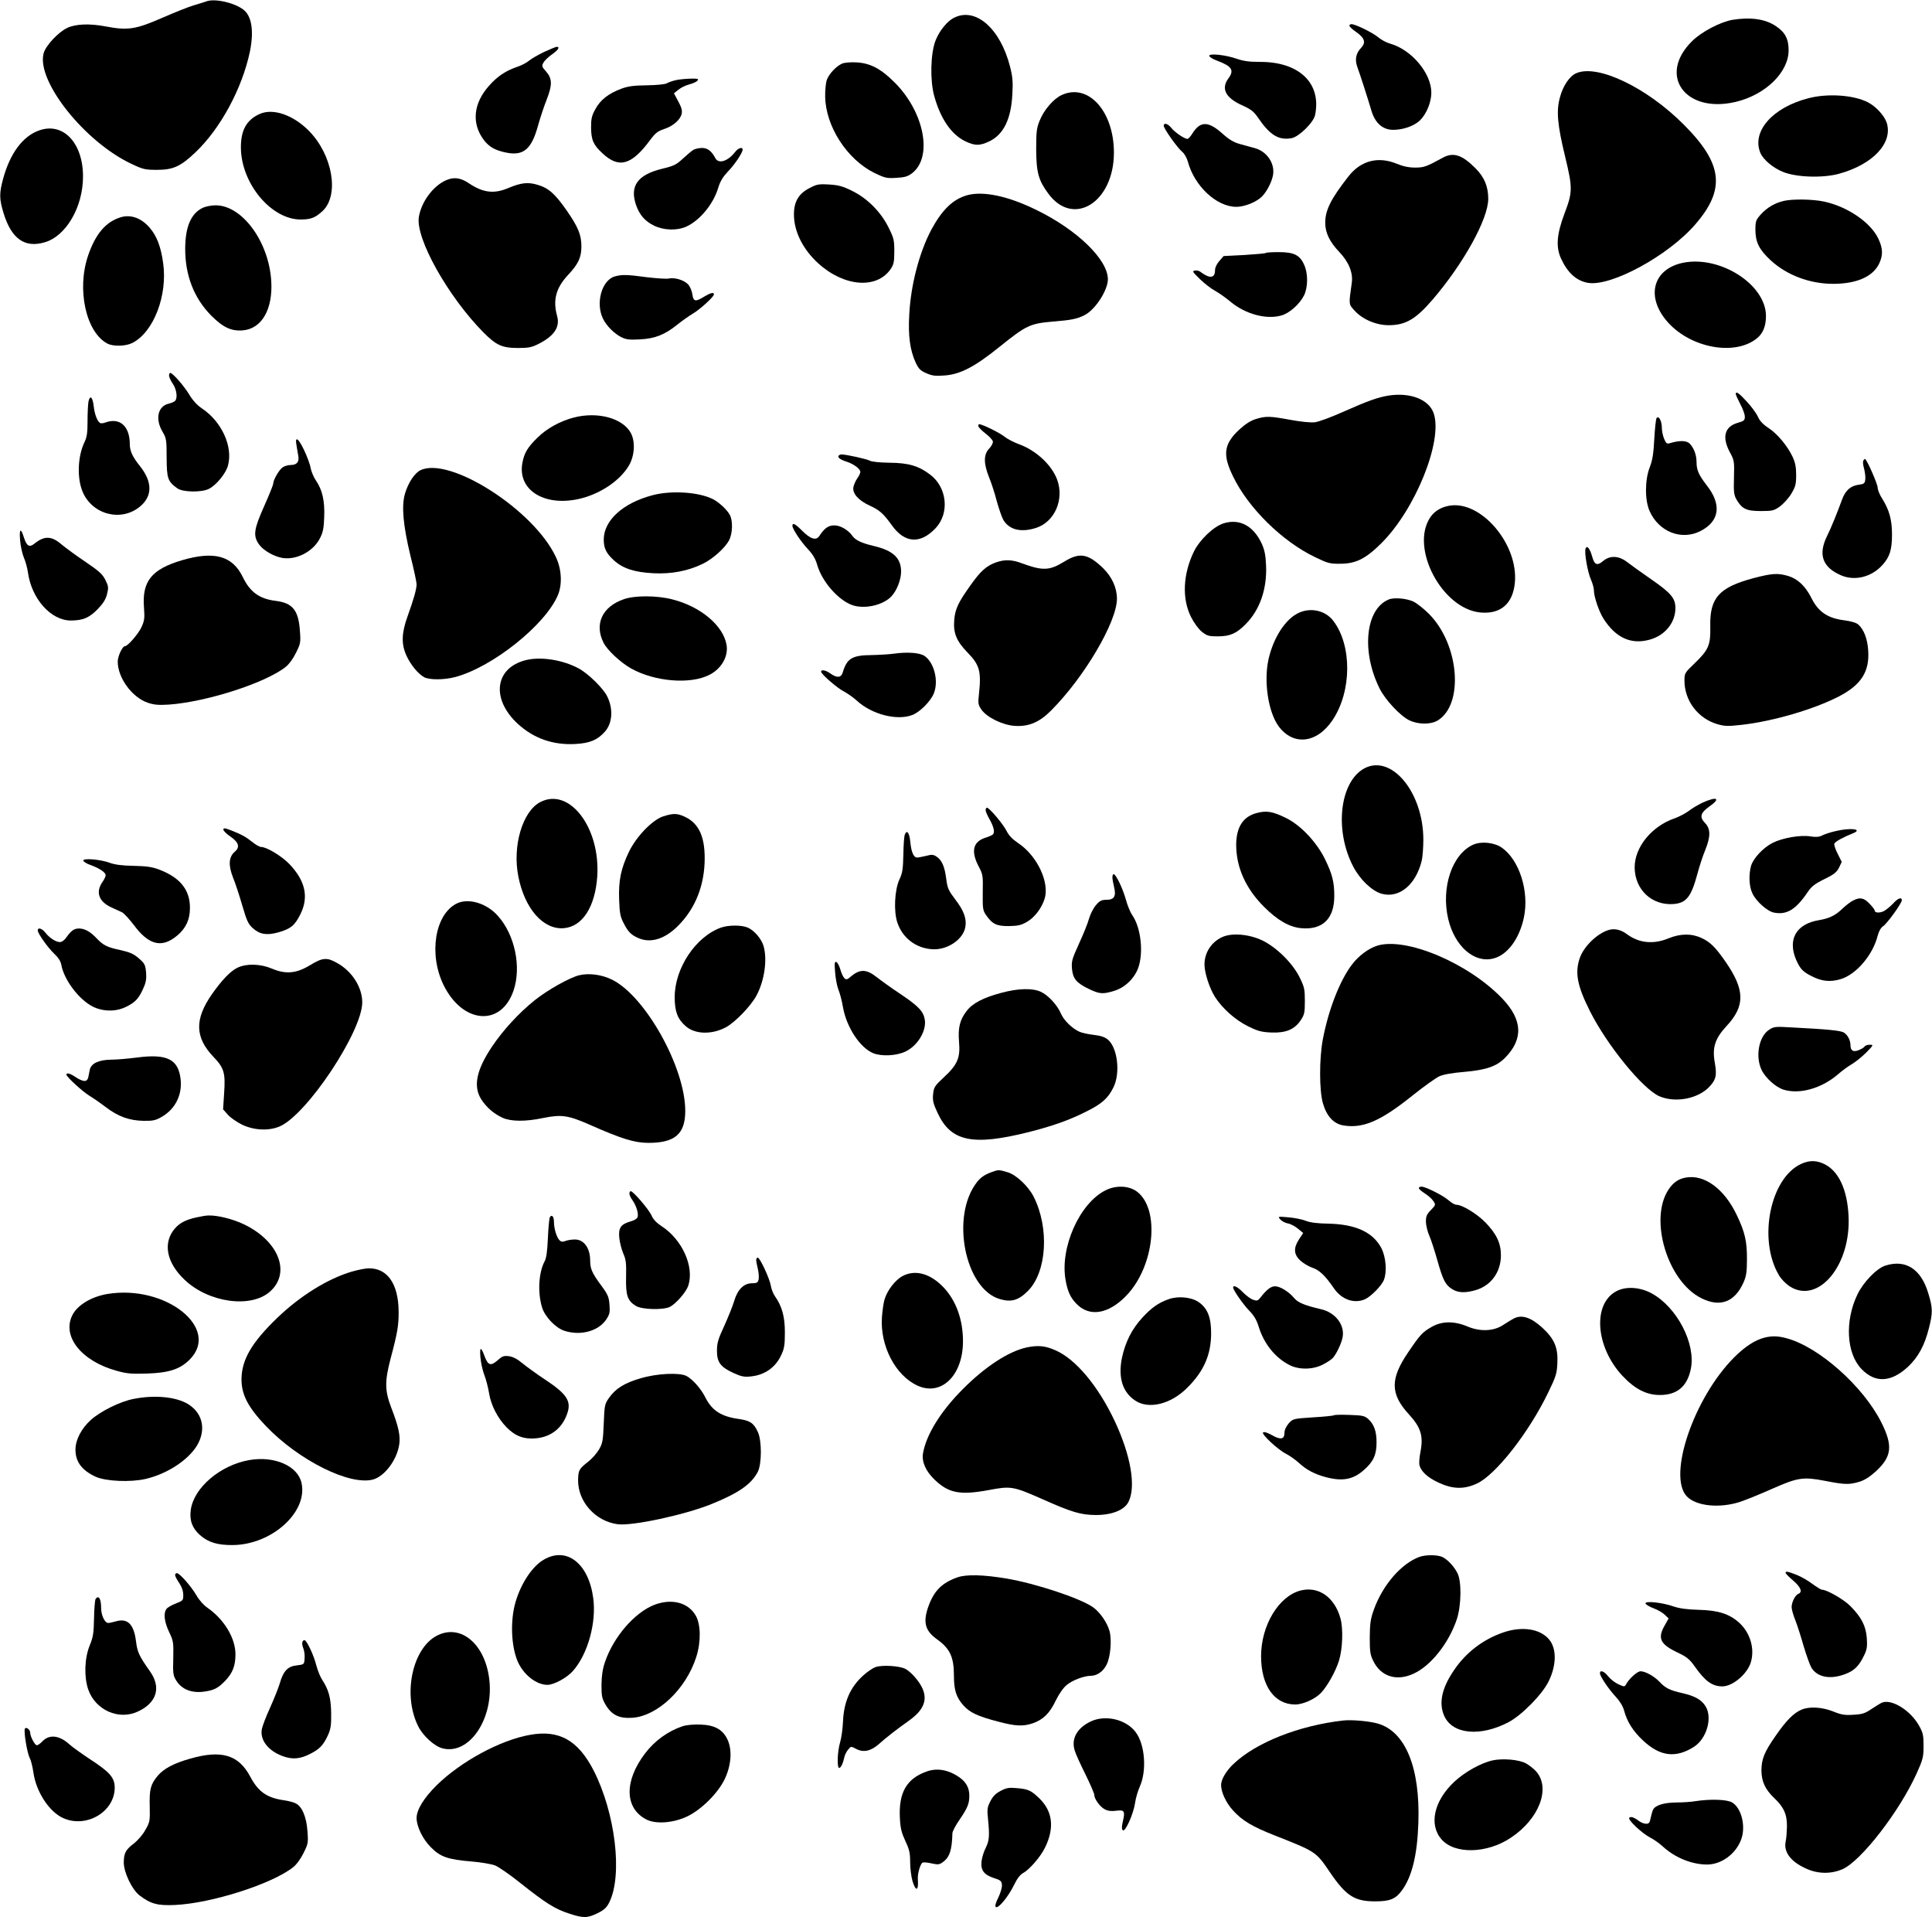 <svg xmlns="http://www.w3.org/2000/svg" version="1.0" width="1280pt" height="1270pt" viewBox="0 0 1280 1270" preserveAspectRatio="xMidYMid meet">
  <g transform="translate(0,1270) scale(0.1,-0.1)" fill="#000000" stroke="none">
  <path d="M1365 12690 c-11 -4 -47 -15 -80 -25 -33 -9 -127 -47 -210 -83 -176 -77 -228 -85 -375 -57 -105 20 -198 17 -255 -10 -60 -29 -142 -117 -156 -168 -49 -183 271 -586 581 -732 78 -37 92 -40 170 -40 107 0 156 22 255 116 166 158 308 421 360 664 27 130 15 228 -34 274 -54 50 -199 85 -256 61z"/>
  <path d="M6322 12583 c-46 -22 -98 -86 -124 -152 -33 -85 -37 -262 -9 -365 41 -150 112 -255 203 -300 66 -33 101 -33 167 0 91 46 140 147 148 309 5 81 2 116 -15 183 -64 252 -227 396 -370 325z"/>
  <path d="M11480 12569 c-82 -14 -206 -79 -269 -141 -230 -226 -47 -482 288 -403 198 47 351 196 351 342 0 75 -23 119 -83 159 -69 48 -168 62 -287 43z"/>
  <path d="M8940 12530 c0 -6 20 -25 45 -42 58 -41 66 -70 31 -107 -33 -35 -41 -76 -23 -126 18 -48 69 -207 93 -288 24 -82 75 -127 144 -127 66 0 138 25 177 62 43 41 76 121 76 184 0 129 -131 285 -273 325 -25 7 -60 26 -79 42 -35 30 -151 87 -177 87 -8 0 -14 -5 -14 -10z"/>
  <path d="M3605 12356 c-38 -18 -83 -44 -100 -58 -16 -14 -52 -32 -79 -41 -76 -26 -130 -62 -185 -124 -106 -118 -118 -251 -35 -361 35 -45 73 -67 144 -82 117 -25 171 20 214 176 15 54 41 132 57 172 39 98 38 141 -2 187 -29 32 -31 38 -19 59 6 13 32 38 56 55 43 30 56 51 32 51 -7 -1 -44 -16 -83 -34z"/>
  <path d="M8012 12329 c3 -8 26 -22 52 -31 98 -37 115 -63 74 -118 -49 -67 -19 -127 88 -176 61 -27 80 -42 107 -81 80 -118 138 -154 225 -138 48 9 146 105 155 154 43 211 -107 353 -368 351 -67 0 -105 5 -149 20 -76 27 -191 39 -184 19z"/>
  <path d="M5580 12279 c-39 -16 -88 -69 -102 -108 -7 -20 -12 -70 -11 -111 3 -196 144 -415 325 -505 71 -34 82 -37 146 -33 56 3 76 9 104 30 139 106 83 402 -112 599 -94 95 -166 132 -260 136 -36 2 -76 -2 -90 -8z"/>
  <path d="M10443 12215 c-44 -19 -88 -83 -108 -160 -25 -90 -17 -181 35 -395 50 -207 49 -233 -5 -375 -51 -135 -58 -221 -23 -297 43 -94 101 -147 176 -161 151 -29 534 178 714 387 202 233 182 402 -77 661 -245 246 -571 402 -712 340z"/>
  <path d="M4477 12169 c-21 -5 -48 -14 -60 -21 -13 -7 -67 -12 -132 -13 -85 -1 -123 -6 -167 -22 -86 -32 -140 -74 -173 -135 -25 -45 -29 -64 -29 -123 1 -83 15 -115 77 -172 108 -100 191 -77 314 89 34 46 50 59 92 73 59 19 107 60 117 100 5 22 0 42 -22 83 l-29 54 30 24 c17 14 49 29 72 35 23 6 48 17 54 25 10 12 2 14 -47 13 -33 -1 -76 -5 -97 -10z"/>
  <path d="M7035 12071 c-54 -24 -119 -99 -147 -170 -20 -49 -23 -73 -23 -191 1 -152 15 -204 80 -292 166 -226 435 -58 435 271 0 274 -170 462 -345 382z"/>
  <path d="M11980 12049 c-237 -61 -376 -220 -317 -362 20 -46 86 -101 153 -127 89 -35 263 -40 368 -11 225 62 358 204 316 338 -15 46 -71 108 -124 135 -94 49 -268 61 -396 27z"/>
  <path d="M1720 11945 c-86 -39 -124 -106 -124 -220 0 -239 201 -481 399 -479 67 1 94 12 143 57 111 106 66 370 -91 530 -105 106 -238 152 -327 112z"/>
  <path d="M7710 11867 c0 -19 93 -150 124 -174 13 -11 29 -39 36 -64 43 -161 190 -299 321 -299 47 0 114 24 156 56 36 27 76 98 87 153 14 78 -40 158 -121 180 -21 6 -64 17 -95 26 -44 12 -73 29 -119 70 -94 84 -147 84 -199 1 -12 -20 -27 -36 -33 -36 -20 0 -84 44 -107 73 -23 29 -50 36 -50 14z"/>
  <path d="M259 11836 c-108 -38 -192 -151 -238 -319 -27 -99 -26 -134 3 -230 52 -169 140 -231 272 -192 142 41 254 234 254 436 0 223 -132 362 -291 305z"/>
  <path d="M4595 11708 c-11 -6 -42 -32 -70 -58 -44 -41 -60 -49 -139 -68 -163 -40 -216 -115 -171 -243 23 -63 58 -104 117 -133 65 -32 152 -35 215 -7 90 41 180 150 212 259 13 42 31 71 63 105 45 46 98 125 98 146 0 20 -29 11 -50 -16 -48 -62 -110 -81 -131 -40 -24 46 -51 67 -88 67 -20 0 -45 -6 -56 -12z"/>
  <path d="M9560 11656 c-110 -60 -125 -66 -185 -66 -41 0 -79 8 -120 25 -124 51 -238 22 -320 -82 -117 -149 -155 -225 -155 -308 0 -67 29 -127 94 -195 62 -65 91 -137 82 -203 -21 -147 -21 -141 18 -184 52 -58 143 -97 226 -97 112 0 179 39 291 169 206 240 369 535 369 668 0 82 -26 144 -85 203 -89 89 -146 107 -215 70z"/>
  <path d="M2955 11506 c-86 -38 -163 -142 -180 -243 -23 -142 193 -527 428 -765 84 -84 123 -103 227 -103 74 0 92 4 140 28 103 53 141 111 121 184 -29 105 -8 185 71 270 71 76 90 118 90 193 -1 76 -21 125 -97 235 -78 112 -121 150 -194 171 -63 19 -108 14 -192 -21 -96 -41 -169 -32 -264 32 -54 36 -98 42 -150 19z"/>
  <path d="M5361 11453 c-70 -36 -101 -90 -101 -173 0 -113 59 -232 163 -326 171 -154 386 -170 478 -36 20 30 24 47 24 117 0 74 -3 88 -38 158 -51 103 -140 193 -242 243 -63 31 -89 38 -153 42 -70 4 -82 1 -131 -25z"/>
  <path d="M6408 11407 c-95 -27 -165 -95 -237 -227 -80 -151 -137 -366 -147 -565 -8 -138 5 -233 41 -313 21 -45 31 -56 72 -74 39 -17 59 -20 122 -15 105 8 200 58 366 192 174 140 200 152 350 165 126 10 162 18 211 43 71 36 154 165 154 237 0 131 -205 329 -475 460 -187 92 -352 126 -457 97z"/>
  <path d="M11817 11369 c-59 -14 -110 -44 -150 -88 -34 -38 -37 -46 -37 -103 0 -81 25 -132 101 -202 106 -98 258 -156 414 -156 153 0 260 46 303 130 28 57 28 102 -3 168 -50 108 -205 214 -361 247 -76 16 -208 18 -267 4z"/>
  <path d="M1342 11323 c-77 -38 -114 -125 -115 -268 -1 -178 58 -330 173 -446 79 -79 134 -104 211 -97 125 12 198 142 186 329 -17 261 -194 500 -369 499 -29 0 -68 -8 -86 -17z"/>
  <path d="M800 11261 c-99 -30 -167 -110 -216 -253 -77 -224 -15 -509 128 -584 39 -20 122 -18 166 5 140 72 233 314 203 528 -15 109 -42 179 -88 233 -56 66 -126 91 -193 71z"/>
  <path d="M8388 11025 c-3 -4 -68 -9 -143 -14 l-138 -7 -28 -32 c-17 -19 -29 -44 -29 -60 0 -39 -16 -53 -49 -41 -14 6 -33 17 -43 25 -9 9 -27 14 -40 12 -21 -3 -19 -7 32 -57 30 -29 75 -64 100 -77 25 -14 71 -46 103 -73 97 -81 235 -119 335 -91 54 14 123 76 152 134 26 55 27 145 0 203 -28 63 -67 83 -166 83 -44 0 -83 -2 -86 -5z"/>
  <path d="M11153 10960 c-205 -41 -253 -230 -100 -398 153 -167 436 -219 582 -107 44 33 65 82 65 152 0 207 -301 401 -547 353z"/>
  <path d="M4073 10869 c-87 -25 -129 -179 -77 -282 23 -46 72 -95 118 -119 33 -17 54 -20 125 -16 101 5 166 31 250 99 30 24 74 55 97 69 48 27 144 114 144 130 0 16 -22 11 -65 -15 -58 -36 -71 -33 -78 16 -3 23 -16 52 -28 65 -27 29 -89 48 -129 39 -15 -3 -81 1 -146 9 -132 18 -164 18 -211 5z"/>
  <path d="M1120 10212 c0 -9 11 -34 25 -54 27 -40 33 -99 13 -115 -7 -6 -25 -13 -41 -17 -72 -17 -90 -102 -40 -186 25 -42 27 -53 27 -172 1 -138 7 -156 70 -202 36 -27 164 -29 212 -3 48 25 110 101 124 152 35 125 -40 291 -171 379 -33 22 -62 54 -85 92 -34 57 -110 144 -126 144 -4 0 -8 -8 -8 -18z"/>
  <path d="M11500 10090 c0 -6 14 -36 30 -67 17 -31 30 -68 30 -83 0 -24 -6 -29 -45 -40 -89 -25 -108 -94 -55 -194 30 -55 31 -61 28 -169 -3 -97 0 -116 17 -146 36 -62 66 -76 160 -76 77 0 87 2 127 30 23 17 58 55 76 85 28 47 32 63 32 125 0 52 -6 82 -24 120 -34 72 -99 150 -159 190 -37 24 -59 48 -71 76 -10 22 -43 67 -73 99 -53 58 -73 71 -73 50z"/>
  <path d="M9200 10080 c-72 -12 -135 -34 -304 -109 -76 -34 -159 -65 -185 -68 -27 -3 -92 3 -161 16 -137 25 -161 26 -228 6 -36 -11 -69 -32 -111 -70 -103 -96 -113 -166 -41 -312 100 -207 324 -428 540 -532 87 -42 100 -46 170 -45 102 0 168 33 270 134 226 223 410 678 349 861 -31 93 -154 141 -299 119z"/>
  <path d="M586 10039 c-3 -17 -6 -75 -6 -128 0 -77 -4 -106 -20 -139 -46 -95 -51 -243 -11 -333 66 -150 257 -197 380 -93 82 69 81 163 -2 267 -48 59 -67 100 -67 144 0 121 -67 180 -163 144 -13 -5 -28 -6 -34 -3 -19 13 -36 57 -42 111 -7 62 -25 78 -35 30z"/>
  <path d="M3800 9934 c-90 -24 -178 -72 -239 -133 -65 -63 -88 -101 -100 -167 -33 -176 139 -289 369 -240 140 30 276 119 337 223 37 63 43 154 14 212 -52 101 -221 147 -381 105z"/>
  <path d="M10975 9930 c-5 -8 -11 -70 -15 -139 -5 -96 -12 -140 -30 -186 -33 -85 -33 -219 -1 -290 61 -138 212 -197 338 -132 126 65 141 175 40 303 -53 69 -67 100 -67 155 0 48 -20 97 -48 123 -22 19 -68 19 -130 0 -19 -5 -24 -1 -37 30 -8 19 -15 53 -15 74 0 45 -22 83 -35 62z"/>
  <path d="M6482 9876 c2 -7 23 -29 48 -48 25 -19 46 -42 48 -52 2 -10 -9 -31 -25 -48 -37 -39 -37 -98 0 -190 15 -36 38 -107 51 -158 14 -50 33 -105 43 -123 39 -67 119 -86 219 -53 121 40 185 186 139 316 -35 98 -138 195 -252 237 -36 13 -80 36 -97 50 -30 25 -147 83 -168 83 -5 0 -8 -6 -6 -14z"/>
  <path d="M1964 9753 c3 -21 9 -53 12 -71 8 -41 -9 -62 -50 -62 -17 0 -42 -7 -54 -16 -23 -16 -62 -83 -62 -108 0 -8 -27 -75 -60 -149 -66 -148 -73 -191 -40 -244 23 -39 84 -79 144 -95 97 -26 220 34 267 129 19 37 25 68 27 140 4 105 -12 177 -54 239 -15 21 -31 59 -36 84 -4 25 -24 78 -43 118 -38 80 -62 96 -51 35z"/>
  <path d="M5556 9681 c-8 -12 12 -26 56 -40 45 -15 88 -47 88 -67 0 -8 -9 -27 -20 -42 -11 -15 -22 -41 -26 -58 -8 -42 33 -89 110 -124 62 -28 89 -52 143 -127 86 -122 190 -129 292 -21 93 99 76 269 -36 354 -76 58 -144 78 -268 79 -67 1 -119 6 -133 14 -21 11 -156 41 -187 41 -8 0 -16 -4 -19 -9z"/>
  <path d="M12345 9649 c-4 -6 -2 -30 5 -53 6 -23 10 -56 8 -72 -3 -26 -8 -30 -45 -35 -53 -7 -87 -38 -109 -98 -28 -78 -75 -194 -99 -241 -61 -123 -31 -208 93 -261 91 -39 202 -11 273 68 49 54 64 101 64 203 0 96 -18 163 -65 237 -17 26 -30 59 -30 73 0 24 -73 190 -84 190 -3 0 -8 -5 -11 -11z"/>
  <path d="M2785 9585 c-39 -19 -81 -84 -102 -155 -24 -82 -12 -211 36 -410 23 -91 41 -176 41 -190 0 -32 -19 -99 -60 -213 -40 -111 -42 -184 -7 -260 28 -61 78 -122 118 -143 36 -18 129 -18 203 1 248 65 601 347 683 545 29 71 24 170 -14 250 -145 312 -705 670 -898 575z"/>
  <path d="M4324 9420 c-196 -51 -324 -167 -324 -294 0 -58 17 -92 68 -138 59 -54 138 -79 262 -85 118 -6 230 15 327 63 66 32 148 106 173 155 24 45 26 128 6 167 -18 35 -72 85 -113 106 -93 47 -275 59 -399 26z"/>
  <path d="M9600 9350 c-55 -10 -98 -37 -125 -78 -134 -203 80 -606 334 -629 132 -12 213 57 227 194 27 257 -225 552 -436 513z"/>
  <path d="M8108 9234 c-66 -20 -159 -108 -198 -187 -73 -151 -80 -313 -19 -434 21 -41 49 -79 72 -98 35 -27 46 -30 105 -30 81 0 125 19 186 82 93 94 141 232 134 388 -3 70 -10 102 -29 145 -55 117 -146 166 -251 134z"/>
  <path d="M5250 9217 c0 -21 58 -108 105 -157 30 -32 48 -62 59 -101 32 -112 141 -236 235 -268 83 -27 203 1 258 60 35 38 63 110 63 163 0 90 -53 140 -183 170 -79 19 -120 38 -140 67 -28 39 -79 69 -119 69 -40 0 -65 -18 -99 -69 -21 -34 -60 -22 -116 35 -45 45 -63 54 -63 31z"/>
  <path d="M133 9123 c3 -40 15 -92 25 -116 11 -25 23 -69 27 -98 24 -175 152 -319 284 -319 80 0 122 18 177 74 37 38 54 65 63 100 11 44 10 53 -11 95 -19 38 -41 58 -134 121 -61 41 -130 92 -154 112 -68 59 -115 61 -182 7 -33 -27 -51 -16 -69 39 -21 68 -32 62 -26 -15z"/>
  <path d="M10505 9067 c-10 -24 13 -155 35 -205 11 -25 20 -57 20 -72 0 -42 33 -139 63 -187 82 -129 185 -175 310 -139 100 29 167 113 167 208 0 66 -29 100 -162 192 -65 45 -136 96 -159 114 -55 42 -113 44 -158 6 -39 -33 -57 -26 -72 28 -15 54 -35 79 -44 55z"/>
  <path d="M1205 8989 c-201 -60 -265 -139 -251 -314 5 -71 3 -86 -17 -130 -22 -46 -91 -125 -109 -125 -17 0 -48 -67 -48 -102 0 -108 95 -238 200 -273 42 -14 71 -16 139 -12 250 18 639 143 773 249 22 17 50 55 69 94 30 60 32 69 26 144 -9 138 -48 186 -160 200 -108 13 -170 58 -218 157 -69 142 -189 175 -404 112z"/>
  <path d="M7051 8980 c-98 -60 -142 -62 -281 -11 -66 25 -113 26 -171 6 -64 -23 -102 -57 -168 -150 -83 -116 -103 -159 -109 -232 -7 -87 15 -140 89 -216 79 -81 91 -124 75 -272 -7 -64 -6 -73 16 -105 35 -51 141 -103 221 -108 93 -6 164 24 241 102 219 219 436 587 436 740 0 73 -33 145 -92 203 -100 96 -155 106 -257 43z"/>
  <path d="M11619 8871 c-229 -61 -292 -130 -288 -319 3 -124 -11 -156 -101 -243 -68 -65 -70 -68 -70 -117 0 -133 89 -251 219 -289 49 -14 70 -14 161 -4 209 24 476 102 643 188 149 77 205 166 194 308 -5 75 -29 136 -65 168 -13 12 -47 22 -91 28 -112 14 -174 55 -221 150 -39 77 -91 126 -153 144 -69 20 -105 18 -228 -14z"/>
  <path d="M4133 8731 c-143 -49 -197 -165 -134 -289 25 -49 112 -130 181 -169 156 -88 393 -108 520 -43 81 41 128 125 113 202 -24 127 -173 251 -359 298 -101 26 -248 27 -321 1z"/>
  <path d="M9200 8729 c-154 -64 -182 -346 -59 -591 37 -74 137 -181 196 -209 58 -28 138 -29 185 -3 179 104 147 507 -56 709 -34 34 -79 69 -101 80 -47 22 -130 29 -165 14z"/>
  <path d="M8605 8641 c-88 -40 -169 -165 -201 -309 -32 -146 -2 -346 66 -441 97 -133 255 -116 359 40 127 190 129 493 5 656 -52 69 -148 91 -229 54z"/>
  <path d="M5920 8370 c-30 -4 -95 -8 -145 -9 -130 -1 -164 -22 -192 -116 -11 -35 -38 -37 -83 -5 -29 21 -60 27 -60 11 0 -16 107 -109 151 -131 24 -13 63 -40 87 -62 98 -90 265 -133 366 -94 50 19 120 89 142 141 34 81 5 203 -59 249 -31 23 -116 29 -207 16z"/>
  <path d="M3478 8326 c-201 -54 -224 -257 -48 -420 106 -97 233 -142 381 -134 97 5 148 27 197 82 49 56 56 148 16 231 -24 53 -127 154 -191 188 -108 58 -256 80 -355 53z"/>
  <path d="M9040 7611 c-164 -88 -201 -410 -74 -652 46 -87 124 -161 188 -179 117 -32 228 61 266 222 5 24 10 84 10 134 1 314 -210 570 -390 475z"/>
  <path d="M3579 7387 c-117 -61 -185 -290 -145 -492 42 -214 165 -354 301 -343 124 10 208 141 222 343 21 324 -185 593 -378 492z"/>
  <path d="M11281 7384 c-30 -14 -72 -39 -92 -55 -21 -16 -63 -38 -93 -49 -153 -52 -266 -191 -266 -325 1 -148 114 -254 258 -243 85 7 117 48 158 201 13 49 36 119 51 155 37 91 37 142 -1 181 -38 39 -30 67 29 109 77 54 52 69 -44 26z"/>
  <path d="M6530 7334 c0 -8 11 -34 24 -57 31 -54 39 -92 23 -105 -6 -5 -29 -15 -49 -21 -83 -27 -97 -91 -42 -194 26 -49 27 -59 25 -168 -1 -105 0 -118 21 -149 42 -61 71 -75 153 -74 60 1 81 6 119 28 50 29 96 89 116 150 36 109 -48 288 -175 372 -37 25 -61 50 -75 78 -21 44 -115 156 -131 156 -5 0 -9 -7 -9 -16z"/>
  <path d="M8327 7315 c-91 -23 -136 -93 -137 -210 0 -150 63 -290 184 -411 90 -90 167 -134 246 -142 142 -13 220 62 220 213 0 93 -13 144 -61 243 -56 115 -164 229 -263 276 -85 41 -125 48 -189 31z"/>
  <path d="M4395 7293 c-71 -22 -178 -132 -228 -235 -53 -110 -70 -191 -65 -318 3 -89 8 -113 30 -155 30 -59 51 -79 101 -100 75 -31 160 -8 242 66 118 109 185 257 193 430 7 169 -34 265 -133 310 -48 22 -74 23 -140 2z"/>
  <path d="M1480 7205 c0 -8 20 -28 45 -45 57 -39 67 -71 30 -102 -40 -35 -43 -89 -11 -171 15 -36 42 -119 61 -184 29 -100 39 -123 69 -150 46 -42 92 -50 169 -29 82 23 110 46 146 118 58 114 35 222 -70 333 -50 53 -152 115 -189 115 -10 0 -35 14 -56 31 -45 36 -72 51 -143 79 -42 16 -51 17 -51 5z"/>
  <path d="M12157 7194 c-31 -7 -70 -20 -85 -28 -20 -10 -41 -12 -77 -6 -66 11 -186 -10 -251 -43 -63 -32 -129 -103 -143 -153 -16 -58 -13 -134 8 -179 24 -54 100 -122 145 -130 84 -16 144 20 223 137 25 37 47 54 110 85 64 31 81 45 97 76 l18 38 -27 54 c-15 29 -25 60 -22 67 5 13 59 43 120 67 75 29 -11 41 -116 15z"/>
  <path d="M5995 7173 c-5 -10 -9 -70 -10 -133 -2 -96 -6 -123 -26 -165 -32 -69 -39 -211 -14 -285 33 -100 119 -168 225 -177 102 -10 213 63 226 149 9 53 -11 108 -67 180 -45 60 -52 74 -60 137 -10 81 -29 124 -64 147 -21 14 -32 15 -69 5 -25 -6 -52 -11 -60 -11 -23 0 -39 37 -45 104 -6 60 -22 82 -36 49z"/>
  <path d="M9760 7105 c-140 -63 -214 -285 -165 -493 43 -180 172 -293 298 -261 94 23 173 130 203 271 37 173 -30 383 -147 464 -50 34 -135 43 -189 19z"/>
  <path d="M552 6999 c2 -7 24 -21 49 -29 58 -21 99 -49 99 -67 0 -8 -9 -28 -20 -43 -48 -68 -27 -131 57 -170 26 -12 59 -27 72 -33 13 -7 49 -46 80 -87 91 -122 173 -148 264 -83 64 45 98 101 104 170 12 135 -52 226 -202 283 -47 18 -84 23 -170 25 -75 1 -124 8 -155 19 -62 24 -184 34 -178 15z"/>
  <path d="M7370 6889 c0 -11 5 -40 11 -64 15 -61 1 -85 -50 -85 -32 0 -45 -6 -69 -34 -17 -19 -38 -60 -47 -91 -8 -31 -39 -106 -67 -167 -45 -99 -50 -115 -46 -164 6 -67 30 -95 113 -135 69 -33 91 -35 164 -13 72 21 134 80 161 150 38 102 19 271 -39 353 -12 17 -31 63 -42 103 -21 75 -66 168 -81 168 -4 0 -8 -9 -8 -21z"/>
  <path d="M12275 6734 c-16 -8 -48 -33 -70 -54 -44 -43 -87 -64 -155 -75 -150 -25 -209 -128 -149 -265 26 -58 44 -77 102 -106 66 -34 122 -40 190 -20 104 30 215 160 247 288 8 30 21 53 36 63 27 18 124 152 124 172 0 23 -26 14 -58 -22 -18 -19 -45 -41 -61 -50 -29 -14 -61 -12 -61 5 0 5 -15 25 -34 44 -37 40 -64 45 -111 20z"/>
  <path d="M3025 6715 c-144 -73 -186 -336 -86 -540 127 -258 383 -277 464 -34 52 155 8 366 -103 491 -75 86 -197 122 -275 83z"/>
  <path d="M4777 6556 c-168 -60 -307 -269 -307 -461 0 -95 19 -145 73 -192 62 -55 174 -57 267 -7 62 34 165 141 202 210 52 97 73 236 47 327 -13 47 -63 106 -106 123 -41 18 -127 17 -176 0z"/>
  <path d="M250 6537 c0 -20 67 -114 110 -155 26 -24 42 -49 46 -72 18 -100 116 -230 208 -277 67 -34 152 -35 217 -4 63 30 87 55 116 119 20 43 24 65 21 110 -5 51 -9 60 -47 93 -34 30 -58 41 -119 55 -94 20 -117 32 -162 79 -42 45 -80 65 -117 65 -33 -1 -50 -13 -82 -57 -13 -20 -31 -33 -44 -33 -27 0 -69 27 -97 63 -22 28 -50 36 -50 14z"/>
  <path d="M10658 6540 c-77 -23 -166 -110 -192 -187 -33 -97 -16 -184 68 -351 115 -228 349 -514 459 -563 109 -47 263 -16 337 68 40 45 45 72 31 154 -18 100 1 160 78 243 124 133 122 240 -7 426 -66 95 -101 130 -157 156 -67 32 -141 31 -220 -1 -101 -42 -197 -32 -277 28 -39 29 -82 39 -120 27z"/>
  <path d="M8095 6492 c-71 -34 -115 -103 -115 -181 0 -54 33 -157 70 -215 49 -76 134 -152 219 -194 63 -31 87 -38 153 -41 97 -4 155 20 196 82 24 36 27 50 27 126 0 78 -3 93 -34 156 -46 94 -151 198 -246 245 -89 43 -205 53 -270 22z"/>
  <path d="M9124 6436 c-57 -18 -123 -67 -166 -124 -81 -105 -157 -301 -194 -497 -24 -127 -24 -339 1 -424 25 -86 72 -136 138 -146 130 -20 244 30 452 196 77 62 159 120 181 130 26 12 88 23 164 29 146 13 213 36 269 91 125 125 119 254 -16 395 -226 236 -639 409 -829 350z"/>
  <path d="M2056 6308 c-92 -56 -162 -63 -254 -24 -76 32 -167 35 -227 7 -47 -22 -103 -80 -170 -175 -117 -167 -114 -287 9 -416 71 -74 80 -106 71 -240 l-7 -108 32 -36 c18 -20 60 -49 95 -66 78 -37 176 -42 248 -11 180 77 547 629 547 822 0 98 -66 204 -164 259 -69 40 -98 38 -180 -12z"/>
  <path d="M5533 6258 c3 -41 13 -92 22 -114 9 -21 23 -73 30 -116 24 -133 112 -267 200 -304 55 -22 151 -18 212 10 82 38 142 137 130 212 -9 55 -41 89 -160 169 -62 41 -131 91 -155 110 -70 56 -113 58 -172 9 -27 -23 -33 -25 -46 -13 -8 8 -20 34 -27 59 -7 24 -19 46 -26 48 -12 4 -13 -9 -8 -70z"/>
  <path d="M3836 6240 c-65 -17 -208 -97 -293 -165 -105 -84 -209 -197 -283 -307 -104 -155 -126 -263 -72 -349 35 -54 83 -96 142 -123 56 -25 152 -26 270 -1 119 24 164 18 305 -44 212 -94 299 -121 391 -121 176 0 244 59 244 212 0 287 -264 760 -485 869 -69 34 -153 45 -219 29z"/>
  <path d="M6635 6124 c-121 -32 -192 -69 -232 -122 -44 -58 -57 -110 -49 -205 9 -104 -11 -150 -101 -233 -61 -57 -66 -65 -71 -112 -4 -42 1 -62 29 -122 88 -191 231 -222 603 -129 158 40 269 79 380 135 107 53 147 89 183 162 47 95 27 262 -37 316 -21 17 -47 26 -92 31 -35 4 -77 13 -94 20 -48 20 -105 75 -125 121 -24 57 -85 123 -134 145 -55 25 -149 23 -260 -7z"/>
  <path d="M11722 5880 c-69 -43 -94 -177 -51 -267 26 -54 96 -116 147 -131 106 -32 251 9 359 102 26 23 68 54 93 68 25 15 67 49 95 77 48 49 48 51 23 51 -15 0 -30 -5 -34 -11 -3 -6 -20 -17 -38 -24 -36 -16 -56 -5 -56 31 0 33 -18 68 -43 84 -21 14 -102 22 -352 35 -100 6 -113 5 -143 -15z"/>
  <path d="M905 5695 c-55 -7 -131 -14 -170 -14 -81 -1 -131 -25 -140 -66 -3 -14 -7 -36 -10 -50 -4 -17 -12 -25 -26 -25 -11 0 -37 11 -57 25 -37 25 -62 32 -62 17 0 -14 104 -110 151 -139 25 -15 74 -49 108 -75 84 -64 157 -90 251 -92 65 -1 81 3 123 27 88 52 134 143 124 245 -14 136 -89 174 -292 147z"/>
  <path d="M11934 4991 c-206 -93 -288 -500 -149 -736 16 -28 46 -58 73 -76 190 -120 407 142 389 470 -9 172 -65 292 -157 339 -54 27 -101 28 -156 3z"/>
  <path d="M6569 4936 c-44 -16 -73 -35 -97 -67 -175 -224 -80 -707 153 -774 75 -22 123 -8 185 54 126 126 143 418 38 625 -36 70 -115 144 -171 161 -60 18 -62 18 -108 1z"/>
  <path d="M11168 4900 c-49 -9 -83 -33 -114 -80 -130 -197 -6 -608 218 -719 124 -62 221 -26 279 104 18 40 23 69 23 150 1 122 -13 184 -69 300 -82 171 -214 268 -337 245z"/>
  <path d="M7323 4815 c-172 -87 -302 -381 -263 -595 13 -73 31 -113 69 -153 86 -93 215 -73 335 53 185 194 223 570 69 687 -53 40 -140 44 -210 8z"/>
  <path d="M9400 4830 c0 -5 18 -21 40 -35 22 -14 47 -36 56 -50 17 -25 16 -27 -16 -60 -28 -29 -33 -41 -33 -79 1 -24 11 -66 23 -92 12 -27 36 -102 54 -166 37 -131 53 -160 99 -188 39 -24 86 -25 155 -5 101 30 166 120 166 230 0 79 -28 140 -100 215 -55 58 -156 120 -195 120 -10 0 -34 13 -52 30 -37 32 -152 90 -179 90 -10 0 -18 -4 -18 -10z"/>
  <path d="M4170 4794 c0 -9 9 -29 21 -45 25 -36 41 -88 33 -111 -3 -10 -23 -22 -45 -28 -65 -18 -83 -42 -76 -109 3 -31 15 -77 26 -103 18 -40 21 -63 19 -155 -3 -123 9 -159 65 -193 40 -25 182 -28 226 -6 41 22 107 98 121 140 41 126 -40 306 -178 395 -31 20 -54 44 -65 69 -17 40 -122 162 -138 162 -5 0 -9 -7 -9 -16z"/>
  <path d="M1300 4636 c-69 -15 -111 -37 -143 -75 -79 -94 -54 -224 65 -337 160 -153 442 -192 568 -78 139 125 56 335 -175 445 -74 35 -173 60 -235 58 -14 0 -50 -6 -80 -13z"/>
  <path d="M3643 4638 c-4 -7 -10 -69 -13 -138 -4 -88 -10 -134 -22 -155 -39 -73 -47 -205 -17 -304 18 -61 88 -135 146 -155 107 -36 228 -4 280 75 22 33 25 47 21 97 -4 52 -10 67 -56 129 -59 80 -72 109 -72 163 0 83 -41 140 -101 140 -21 0 -49 -4 -63 -10 -19 -7 -29 -6 -40 6 -18 18 -36 77 -36 121 0 35 -14 51 -27 31z"/>
  <path d="M8483 4622 c10 -11 33 -23 51 -26 17 -3 47 -19 66 -35 l34 -28 -27 -41 c-38 -58 -36 -99 6 -140 18 -17 54 -39 79 -48 49 -16 87 -52 146 -138 51 -74 133 -103 205 -72 39 17 112 91 126 129 21 55 13 149 -16 208 -55 106 -169 160 -353 164 -71 1 -119 7 -150 19 -25 10 -76 20 -115 23 -70 6 -70 6 -52 -15z"/>
  <path d="M5010 4354 c0 -8 5 -35 11 -59 6 -25 8 -56 5 -70 -5 -21 -12 -25 -45 -25 -53 0 -95 -42 -117 -118 -9 -31 -39 -105 -65 -163 -42 -90 -49 -115 -49 -167 0 -76 24 -107 111 -147 51 -23 71 -27 114 -22 91 9 164 60 201 142 20 42 24 66 24 150 0 105 -19 173 -67 241 -11 16 -23 47 -26 68 -8 47 -72 186 -87 186 -5 0 -10 -7 -10 -16z"/>
  <path d="M12491 4317 c-58 -18 -147 -111 -185 -191 -85 -176 -73 -391 27 -494 90 -94 195 -89 307 14 69 65 111 142 140 258 26 102 25 133 -5 231 -48 160 -150 225 -284 182z"/>
  <path d="M2330 4277 c-159 -47 -341 -160 -493 -306 -170 -164 -236 -277 -237 -407 0 -102 43 -185 161 -309 218 -228 555 -396 710 -355 77 21 159 130 174 232 9 57 -5 120 -52 242 -44 114 -45 175 -5 328 45 168 54 221 53 311 -1 182 -74 288 -199 286 -20 0 -71 -10 -112 -22z"/>
  <path d="M5980 4248 c-49 -26 -102 -95 -120 -156 -6 -20 -14 -73 -17 -117 -13 -189 89 -386 236 -453 158 -72 301 68 301 294 0 142 -45 267 -126 354 -88 94 -189 123 -274 78z"/>
  <path d="M8170 4172 c0 -17 64 -109 105 -152 32 -32 50 -62 64 -107 34 -112 109 -206 203 -254 63 -33 157 -32 223 3 28 14 57 34 66 44 25 29 56 95 64 136 16 83 -49 166 -146 187 -103 24 -148 42 -173 71 -36 44 -95 80 -128 80 -28 0 -55 -20 -100 -78 -15 -18 -21 -20 -46 -11 -16 5 -46 28 -67 49 -36 37 -65 51 -65 32z"/>
  <path d="M10710 4148 c-160 -83 -140 -369 39 -561 83 -88 159 -127 248 -127 114 0 181 56 205 172 35 167 -92 411 -261 502 -76 41 -168 47 -231 14z"/>
  <path d="M711 4129 c-106 -18 -197 -73 -231 -139 -72 -141 59 -306 294 -370 66 -19 98 -21 200 -18 147 5 219 29 282 92 208 207 -158 499 -545 435z"/>
  <path d="M7741 4094 c-67 -24 -111 -55 -173 -122 -70 -76 -113 -163 -135 -267 -26 -130 4 -226 88 -282 90 -60 236 -24 344 84 110 109 158 218 159 358 1 109 -24 171 -85 212 -49 32 -136 40 -198 17z"/>
  <path d="M10030 3967 c-14 -7 -45 -26 -69 -42 -64 -43 -154 -47 -239 -11 -88 37 -169 36 -237 -3 -61 -35 -76 -51 -154 -166 -122 -178 -121 -278 4 -414 79 -86 96 -143 76 -247 -7 -35 -10 -75 -7 -88 11 -43 53 -82 128 -117 93 -43 167 -45 252 -6 125 57 346 339 474 605 51 105 57 125 60 193 5 102 -19 160 -99 234 -75 69 -137 89 -189 62z"/>
  <path d="M11694 3841 c-65 -16 -132 -59 -205 -132 -267 -268 -443 -785 -313 -921 63 -65 219 -80 355 -35 41 14 137 53 213 87 168 74 203 79 349 51 129 -25 157 -26 225 -6 36 11 69 32 111 70 105 98 113 169 35 324 -120 239 -414 500 -628 557 -55 15 -94 16 -142 5z"/>
  <path d="M6802 3775 c-120 -26 -275 -127 -423 -276 -147 -147 -243 -303 -264 -426 -9 -55 18 -117 76 -173 93 -90 169 -105 358 -70 149 28 162 26 355 -59 198 -88 255 -105 356 -106 106 0 188 32 216 86 52 101 16 310 -92 539 -109 230 -256 406 -389 465 -68 31 -118 36 -193 20z"/>
  <path d="M3183 3709 c3 -36 15 -89 26 -117 11 -28 25 -82 31 -119 13 -82 57 -166 116 -227 58 -59 116 -80 194 -73 103 9 178 70 210 170 25 78 -7 125 -147 218 -58 38 -126 88 -153 110 -32 27 -61 42 -88 46 -34 4 -44 1 -76 -28 -45 -39 -63 -33 -86 29 -24 65 -33 62 -27 -9z"/>
  <path d="M4242 3570 c-106 -31 -163 -67 -207 -129 -29 -41 -30 -48 -35 -169 -5 -116 -7 -131 -32 -174 -15 -25 -47 -61 -70 -79 -63 -49 -67 -58 -68 -125 0 -142 115 -270 262 -290 96 -13 446 62 623 134 180 73 264 132 306 214 26 52 27 205 0 263 -27 59 -51 75 -125 86 -118 16 -179 56 -223 143 -28 57 -84 120 -125 142 -47 24 -197 17 -306 -16z"/>
  <path d="M885 3434 c-89 -17 -218 -81 -283 -139 -63 -57 -102 -132 -102 -197 0 -81 43 -138 135 -180 68 -30 229 -37 330 -14 153 36 300 137 351 241 48 99 21 198 -69 254 -79 49 -222 63 -362 35z"/>
  <path d="M8839 3326 c-3 -3 -65 -10 -139 -14 -133 -9 -133 -9 -162 -40 -17 -21 -28 -43 -28 -62 0 -44 -25 -49 -83 -16 -30 17 -53 24 -59 18 -12 -12 100 -116 155 -143 23 -12 61 -39 84 -60 50 -46 104 -74 180 -94 108 -28 178 -15 249 48 63 55 84 101 84 182 0 75 -16 119 -54 155 -25 22 -37 25 -124 28 -53 2 -100 1 -103 -2z"/>
  <path d="M1652 3029 c-192 -33 -368 -183 -388 -330 -10 -69 10 -122 61 -167 56 -49 117 -67 220 -66 257 4 494 218 453 410 -24 114 -179 182 -346 153z"/>
  <path d="M3604 2370 c-76 -43 -151 -155 -188 -280 -36 -121 -30 -291 13 -393 38 -89 123 -156 197 -157 43 0 127 45 168 90 100 111 159 323 136 487 -31 228 -176 340 -326 253z"/>
  <path d="M9405 2388 c-121 -44 -244 -186 -303 -350 -22 -62 -26 -90 -27 -183 0 -96 3 -116 24 -158 50 -102 154 -135 266 -83 115 52 234 203 287 361 30 92 32 251 4 305 -23 45 -63 88 -98 106 -31 16 -110 17 -153 2z"/>
  <path d="M11830 2282 c0 -5 23 -28 50 -51 50 -43 64 -76 35 -88 -21 -7 -45 -56 -45 -88 0 -15 11 -54 25 -88 13 -34 38 -111 55 -172 18 -60 41 -124 51 -141 39 -64 125 -80 223 -43 60 22 92 53 126 124 19 39 22 58 18 115 -6 81 -36 139 -110 213 -43 43 -154 107 -186 107 -7 0 -36 18 -65 39 -29 22 -76 49 -105 60 -58 23 -72 25 -72 13z"/>
  <path d="M1160 2267 c0 -7 12 -30 27 -52 17 -25 27 -53 27 -78 1 -37 -1 -39 -49 -58 -27 -10 -56 -27 -62 -36 -21 -28 -15 -84 17 -152 29 -60 30 -69 28 -175 -3 -101 -1 -114 20 -148 35 -56 97 -82 175 -74 73 9 100 22 149 73 49 51 68 99 68 175 0 108 -75 232 -186 309 -24 16 -55 51 -72 81 -34 59 -112 148 -130 148 -7 0 -12 -6 -12 -13z"/>
  <path d="M6343 2252 c-104 -37 -156 -90 -193 -195 -36 -103 -21 -159 59 -216 85 -61 111 -117 111 -240 0 -95 15 -142 61 -195 44 -50 96 -74 234 -110 114 -30 163 -32 226 -11 70 24 114 67 153 150 23 46 49 84 73 104 38 32 116 61 160 61 41 0 82 29 104 73 26 50 36 163 20 223 -15 56 -64 126 -109 158 -88 61 -379 157 -572 190 -155 26 -268 29 -327 8z"/>
  <path d="M8617 2165 c-145 -37 -262 -231 -262 -435 0 -196 88 -320 226 -320 52 0 132 36 171 77 42 44 97 142 119 213 24 76 29 211 10 280 -39 141 -145 215 -264 185z"/>
  <path d="M633 2108 c-4 -7 -9 -65 -10 -128 -2 -99 -6 -124 -29 -180 -34 -83 -38 -206 -10 -289 47 -138 203 -208 331 -147 124 58 154 159 79 265 -72 102 -84 127 -93 200 -14 113 -56 154 -132 132 -20 -6 -44 -11 -52 -11 -23 0 -47 51 -47 99 0 62 -17 89 -37 59z"/>
  <path d="M4335 2070 c-131 -51 -270 -212 -327 -379 -16 -47 -22 -90 -23 -151 0 -75 3 -90 28 -133 40 -67 90 -91 177 -85 168 12 356 192 423 403 32 100 30 214 -3 273 -50 88 -160 116 -275 72z"/>
  <path d="M10902 2079 c3 -8 27 -22 54 -32 27 -10 60 -29 74 -43 l25 -24 -28 -50 c-47 -84 -26 -123 94 -179 54 -26 73 -41 107 -89 69 -98 116 -132 183 -132 70 0 169 85 190 164 25 90 -7 193 -79 258 -64 58 -139 82 -267 85 -77 2 -127 9 -166 22 -76 27 -193 39 -187 20z"/>
  <path d="M9959 1887 c-134 -46 -249 -134 -328 -253 -80 -118 -100 -217 -62 -301 55 -121 239 -138 426 -40 88 47 223 184 265 270 53 108 54 217 3 278 -60 71 -179 89 -304 46z"/>
  <path d="M2905 1871 c-171 -77 -241 -393 -134 -606 31 -62 106 -131 159 -145 181 -49 348 203 310 469 -31 222 -184 351 -335 282z"/>
  <path d="M2004 1825 c-4 -8 -1 -28 6 -44 6 -16 10 -46 8 -67 -3 -39 -3 -39 -52 -45 -59 -6 -89 -37 -112 -118 -9 -30 -38 -103 -64 -161 -27 -58 -51 -122 -55 -142 -14 -72 40 -143 135 -179 66 -25 118 -21 187 15 60 30 86 58 115 121 19 42 23 65 22 145 -1 101 -16 157 -58 221 -13 19 -31 63 -40 97 -16 64 -58 156 -76 167 -6 3 -13 -1 -16 -10z"/>
  <path d="M5802 1658 c-19 -6 -56 -31 -83 -56 -86 -77 -129 -176 -134 -307 -2 -44 -10 -105 -19 -135 -18 -61 -22 -170 -6 -170 11 0 25 29 34 71 3 15 14 37 25 50 19 23 19 23 53 5 48 -26 98 -15 151 32 54 48 116 96 199 155 126 89 137 178 36 292 -17 20 -44 43 -60 51 -38 20 -153 27 -196 12z"/>
  <path d="M10600 1617 c0 -20 56 -103 104 -155 28 -30 48 -63 56 -92 19 -73 60 -138 126 -199 112 -105 216 -118 336 -42 85 54 125 192 78 269 -27 43 -70 68 -153 87 -84 19 -113 33 -152 75 -35 37 -94 70 -126 70 -21 0 -74 -47 -95 -85 -11 -19 -12 -19 -52 -1 -23 11 -53 34 -67 52 -26 34 -55 45 -55 21z"/>
  <path d="M12470 1423 c-8 -3 -39 -22 -68 -41 -46 -31 -63 -37 -123 -40 -57 -4 -80 0 -134 22 -74 29 -156 34 -209 12 -52 -22 -101 -71 -171 -172 -76 -109 -95 -155 -95 -233 1 -72 25 -124 85 -181 64 -61 85 -108 84 -190 -1 -36 -4 -78 -8 -95 -16 -70 31 -135 133 -181 79 -37 166 -38 243 -5 124 55 378 383 492 636 41 91 45 107 45 180 0 70 -3 87 -29 133 -55 101 -179 179 -245 155z"/>
  <path d="M7225 1297 c-91 -44 -130 -116 -104 -194 6 -21 38 -91 71 -157 32 -65 58 -126 58 -135 0 -27 38 -79 69 -95 20 -11 43 -14 74 -10 56 8 62 -2 47 -67 -9 -37 -9 -54 -1 -62 15 -15 70 106 81 180 4 32 19 81 31 108 48 106 35 280 -27 362 -64 85 -201 117 -299 70z"/>
  <path d="M8900 1304 c-294 -33 -579 -146 -728 -288 -48 -45 -82 -103 -82 -139 0 -48 33 -119 80 -170 60 -66 129 -107 272 -163 278 -110 276 -108 369 -245 107 -157 163 -193 299 -193 100 0 136 15 180 75 65 91 100 233 107 444 13 367 -86 607 -270 659 -57 16 -171 26 -227 20z"/>
  <path d="M4525 1267 c-99 -33 -188 -97 -252 -182 -139 -183 -135 -363 10 -437 63 -32 179 -23 271 21 93 45 201 152 246 244 44 90 52 191 22 260 -31 70 -85 101 -181 104 -43 2 -94 -3 -116 -10z"/>
  <path d="M165 1250 c-9 -15 14 -160 32 -194 8 -16 19 -58 24 -95 18 -129 105 -263 199 -304 153 -68 340 43 340 202 0 66 -32 103 -163 188 -54 36 -115 79 -136 98 -68 62 -135 69 -181 20 -13 -14 -29 -25 -36 -25 -13 0 -44 58 -44 83 0 20 -26 41 -35 27z"/>
  <path d="M3512 1209 c-196 -34 -458 -176 -619 -334 -84 -83 -133 -162 -133 -217 0 -56 41 -141 95 -194 63 -64 113 -81 271 -94 60 -5 130 -17 154 -26 24 -10 100 -62 168 -117 164 -130 227 -171 320 -201 96 -32 123 -32 192 2 43 22 59 36 77 72 89 181 40 590 -104 873 -103 200 -229 271 -421 236z"/>
  <path d="M1259 1051 c-109 -31 -174 -66 -214 -113 -47 -56 -56 -90 -53 -202 2 -98 1 -105 -29 -157 -16 -30 -50 -69 -74 -88 -57 -43 -68 -65 -69 -127 0 -66 54 -180 105 -219 74 -56 118 -68 234 -63 242 11 643 139 783 250 22 17 50 55 69 94 30 60 32 69 26 144 -6 93 -35 163 -76 184 -14 8 -49 17 -76 21 -115 16 -173 55 -227 157 -77 145 -191 179 -399 119z"/>
  <path d="M9890 1040 c-76 -16 -186 -77 -255 -142 -135 -126 -170 -285 -84 -382 87 -99 301 -94 458 11 188 124 266 328 169 439 -17 19 -49 44 -70 55 -46 24 -151 33 -218 19z"/>
  <path d="M6139 966 c-133 -47 -186 -140 -177 -309 3 -66 11 -96 36 -151 27 -57 32 -80 32 -140 0 -40 7 -96 15 -124 22 -74 42 -68 36 10 -3 38 17 105 32 111 8 3 35 0 61 -6 41 -9 50 -8 74 10 44 32 59 80 62 190 0 12 21 52 46 88 55 81 66 107 66 162 0 51 -22 91 -68 122 -71 49 -146 62 -215 37z"/>
  <path d="M6630 838 c-32 -16 -52 -36 -68 -68 -21 -40 -23 -53 -16 -120 11 -111 8 -142 -15 -189 -12 -23 -25 -63 -28 -89 -7 -60 16 -90 83 -112 42 -13 49 -19 52 -43 2 -17 -8 -52 -23 -84 -18 -35 -24 -58 -18 -64 15 -15 83 67 121 145 21 44 42 70 61 80 41 22 116 108 145 169 64 131 50 242 -41 328 -52 50 -73 59 -146 65 -52 5 -69 2 -107 -18z"/>
  <path d="M11235 770 c-27 -5 -85 -9 -128 -9 -84 -1 -140 -18 -155 -48 -5 -10 -12 -35 -16 -55 -6 -31 -11 -38 -30 -38 -13 0 -34 8 -47 18 -33 25 -57 33 -65 21 -9 -15 86 -103 138 -130 24 -12 61 -38 84 -59 81 -75 193 -120 294 -120 94 0 189 69 225 164 33 86 4 209 -59 247 -33 20 -141 24 -241 9z"/>
  </g>
  </svg>

